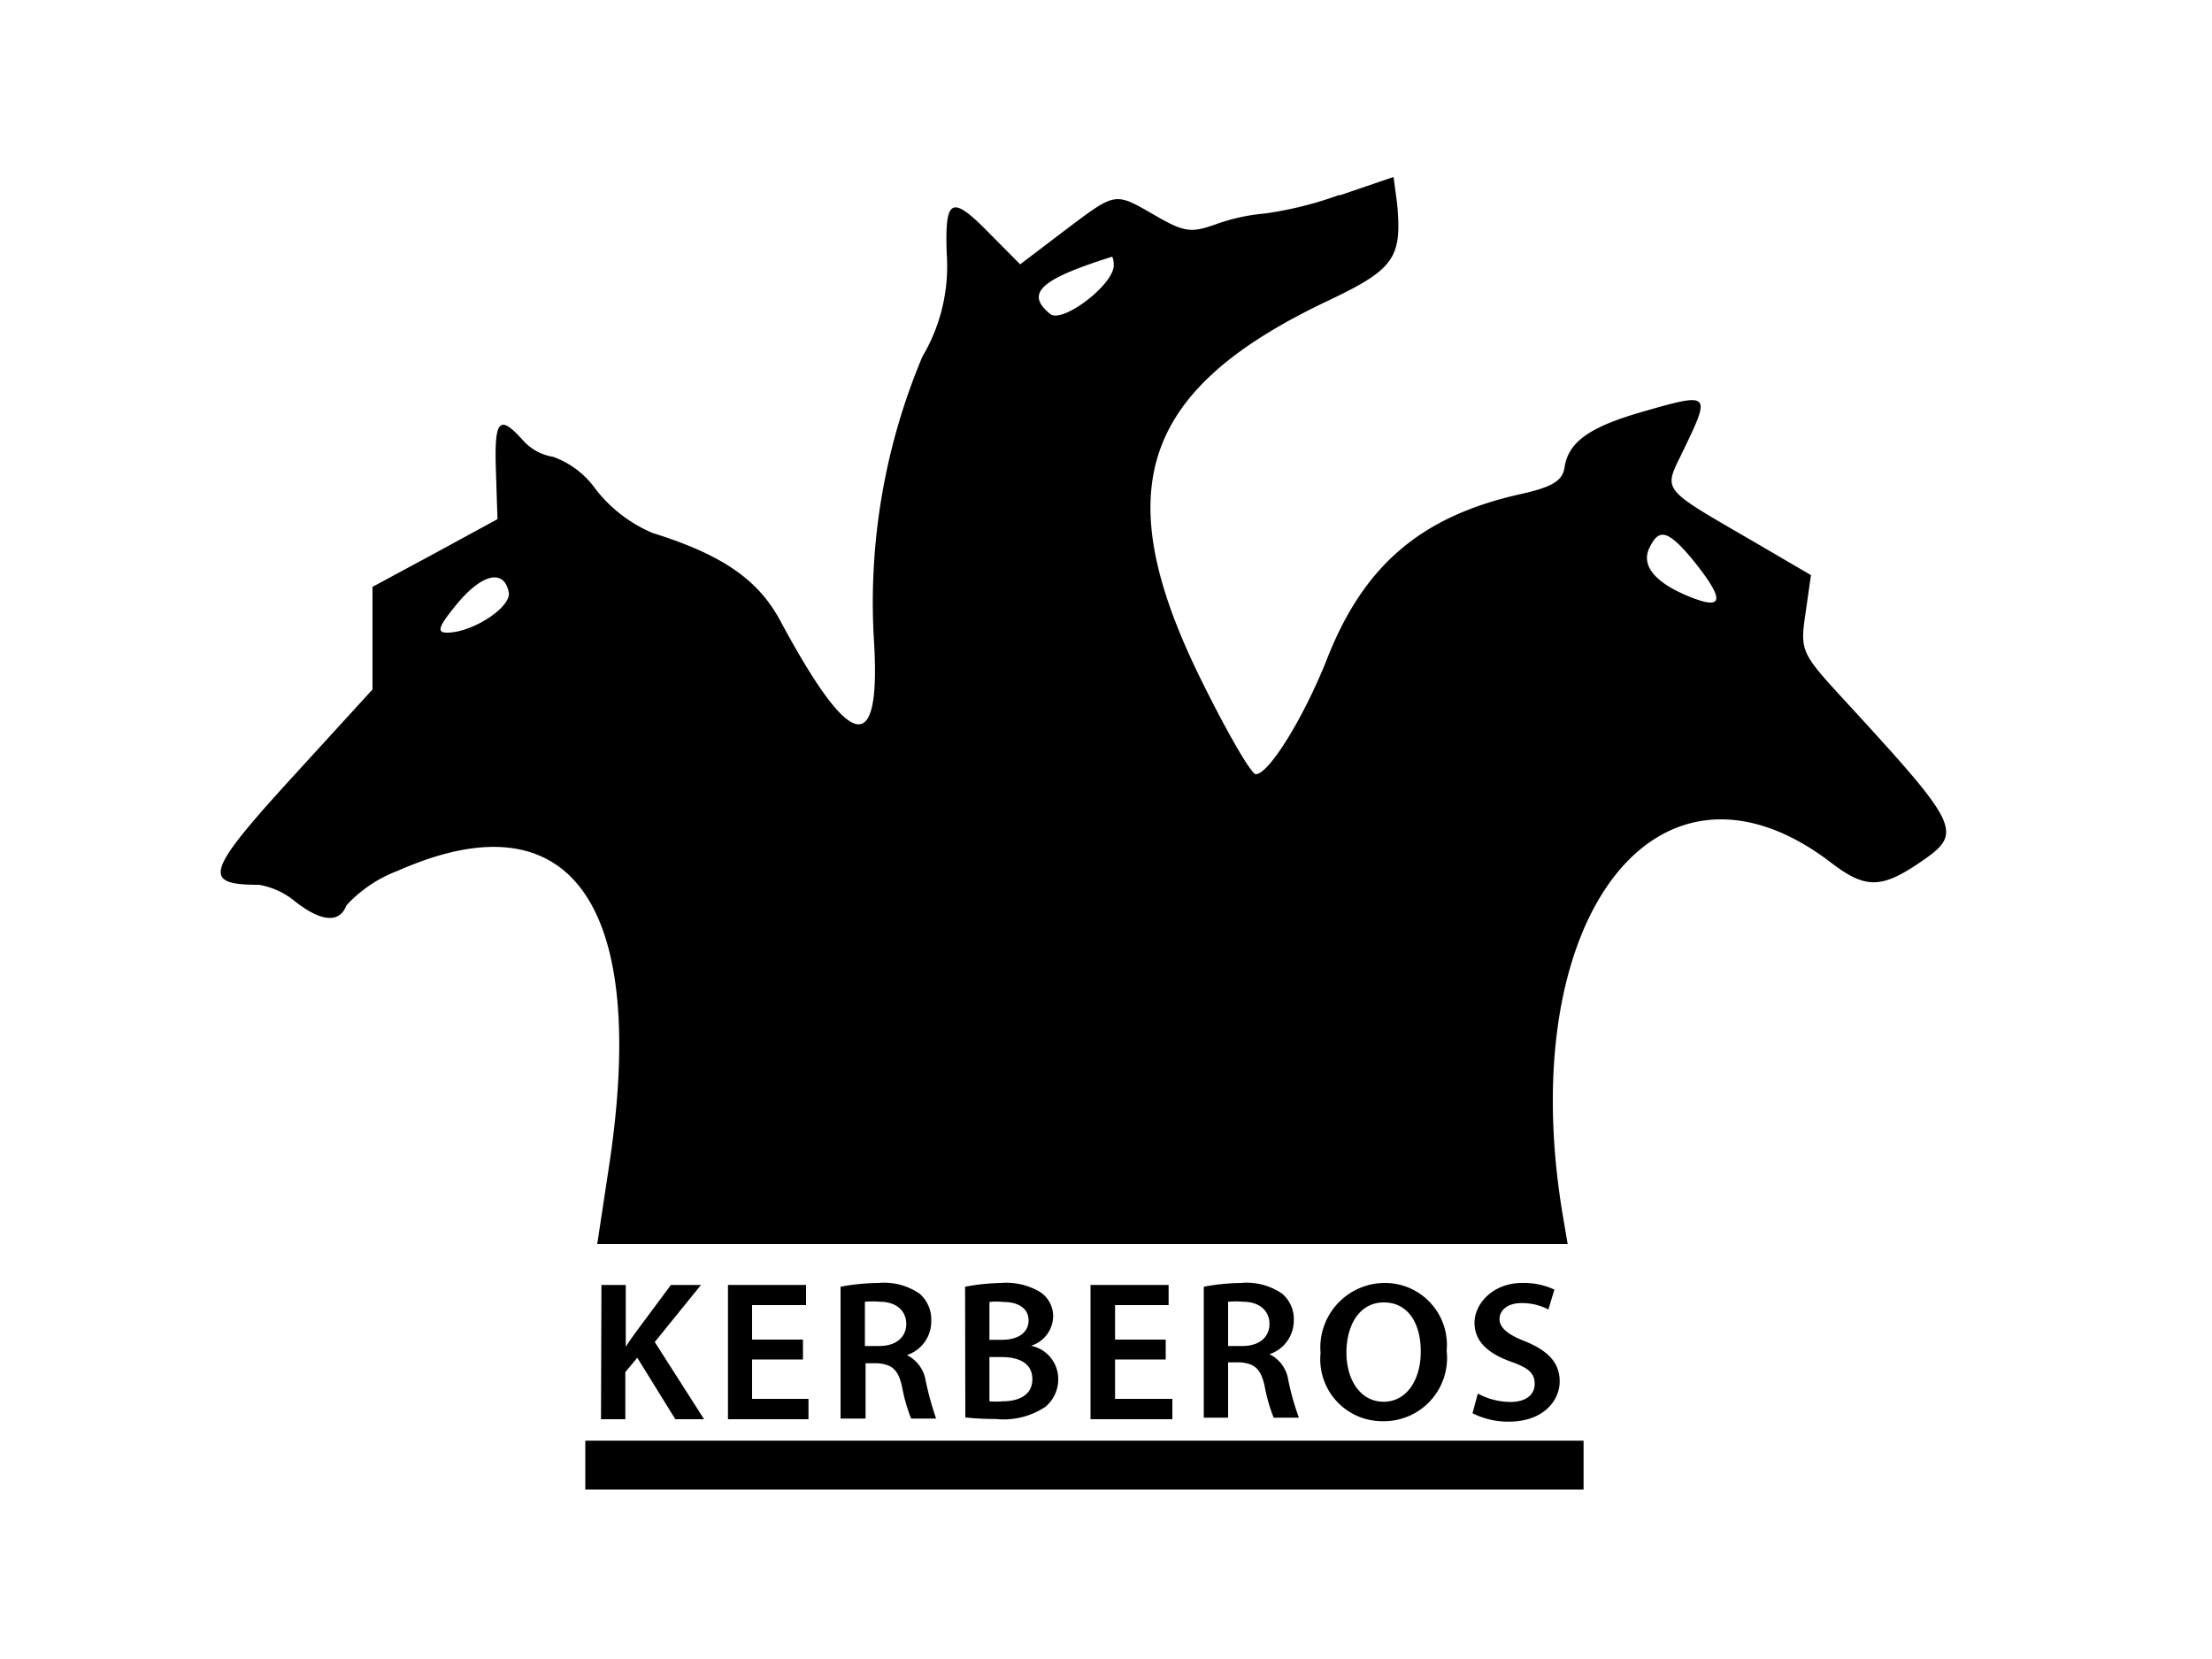 <svg id="Layer_1" data-name="Layer 1" xmlns="http://www.w3.org/2000/svg" viewBox="0 0 100 75"><defs><style>.cls-1{fill-rule:evenodd;}</style></defs><g id="svgg"><path id="path0" class="cls-1" d="M60.58,8.8a16.47,16.47,0,0,1-3.38.85,8.85,8.85,0,0,0-2.21.48c-1.14.41-1.45.37-2.75-.38-1.88-1.08-1.75-1.1-4.12.68l-2,1.52L44.8,10.62c-1.79-1.84-2.09-1.71-2,.86a8,8,0,0,1-1.1,4.64A28.67,28.67,0,0,0,39.5,28.79c.36,5.49-1,5.27-4.21-.7-1-1.87-2.6-3-5.8-4a6.42,6.42,0,0,1-2.58-2A4,4,0,0,0,25,20.65a2.28,2.28,0,0,1-1.37-.76c-1.07-1.18-1.29-.92-1.21,1.41l.07,2.17L19.68,25l-2.84,1.53v4.64L13.34,35c-4.07,4.45-4.23,5-1.63,5a3.47,3.47,0,0,1,1.64.76c1.15.9,2,1,2.31.17A6.07,6.07,0,0,1,18,39.36c7.8-3.45,11.34,1.52,9.53,13.38L27,56.24H70.87l-.24-1.42C68.44,41.5,74.94,33,82.78,39c1.54,1.18,2.26,1.18,4,0,2-1.36,1.9-1.58-3.41-7.36-1.93-2.1-2-2.21-1.75-3.89L81.87,26l-2.6-1.52C75,22,75.2,22.23,76.09,20.38c1.27-2.63,1.25-2.65-1.82-1.77-2.41.69-3.37,1.37-3.54,2.52-.09.61-.56.89-2,1.21-4.48,1-7.07,3.21-8.73,7.43C58.94,32.45,57.36,35,56.77,35c-.21,0-1.36-2-2.55-4.43-4.15-8.5-2.6-13,5.87-17,2.94-1.4,3.3-1.91,3.07-4.37L63,8l-2.46.84M50.35,12c0,.87-2.33,2.65-2.88,2.19-1.13-.93-.45-1.56,2.79-2.58.05,0,.09.16.09.39M76.57,25.36c1.36,1.7,1.36,2.2,0,1.69-1.71-.65-2.41-1.46-2-2.29s.77-.9,2,.6M23,26.78c.12.67-1.64,1.82-2.79,1.82-.49,0-.39-.28.46-1.31,1.13-1.36,2.12-1.58,2.33-.51"/></g><rect x="26.46" y="65.13" width="45.13" height="2.21"/><path d="M27.19,58.09h1.1v2.79h0c.15-.23.3-.45.45-.65l1.59-2.14h1.36l-2.09,2.58,2.23,3.49h-1.3l-1.72-2.78-.54.65v2.13h-1.1Z"/><path d="M36.3,61.46H34v1.78h2.55v.92H32.91V58.09h3.53V59H34v1.56H36.3Z"/><path d="M38,58.17A9.63,9.63,0,0,1,39.71,58a2.83,2.83,0,0,1,1.87.49,1.55,1.55,0,0,1,.52,1.22A1.6,1.6,0,0,1,41,61.26v0a1.57,1.57,0,0,1,.85,1.17,13.89,13.89,0,0,0,.47,1.7H41.19a7.5,7.5,0,0,1-.41-1.44c-.18-.79-.46-1-1.09-1.06h-.56v2.5H38Zm1.1,2.68h.65c.76,0,1.22-.4,1.22-1s-.47-1-1.18-1a3.9,3.9,0,0,0-.69,0Z"/><path d="M43.63,58.17A9.61,9.61,0,0,1,45.25,58a3,3,0,0,1,1.74.39,1.3,1.3,0,0,1,.62,1.14,1.42,1.42,0,0,1-1,1.31v0a1.53,1.53,0,0,1,1.23,1.5,1.61,1.61,0,0,1-.58,1.26,3.42,3.42,0,0,1-2.25.55,13,13,0,0,1-1.37-.07Zm1.1,2.4h.57c.77,0,1.2-.36,1.2-.88s-.44-.83-1.13-.83a2.81,2.81,0,0,0-.64,0Zm0,2.78a3.22,3.22,0,0,0,.59,0c.71,0,1.35-.26,1.35-1s-.63-1-1.39-1h-.55Z"/><path d="M52.7,61.46H50.41v1.78H53v.92H49.3V58.09h3.53V59H50.41v1.56H52.7Z"/><path d="M54.42,58.17A9.71,9.71,0,0,1,56.1,58a2.83,2.83,0,0,1,1.87.49,1.51,1.51,0,0,1,.52,1.22,1.6,1.6,0,0,1-1.1,1.51v0a1.55,1.55,0,0,1,.85,1.17,11.87,11.87,0,0,0,.48,1.7H57.58a7.5,7.5,0,0,1-.41-1.44c-.18-.79-.46-1-1.09-1.06h-.56v2.5h-1.1Zm1.1,2.68h.65c.76,0,1.22-.4,1.22-1s-.47-1-1.18-1a4,4,0,0,0-.69,0Z"/><path d="M65.4,61.06a2.86,2.86,0,0,1-2.9,3.19,2.8,2.8,0,0,1-2.8-3.08A2.92,2.92,0,0,1,62.59,58,2.8,2.8,0,0,1,65.4,61.06Zm-4.53.09c0,1.23.63,2.22,1.68,2.22s1.68-1,1.68-2.27-.57-2.22-1.67-2.22S60.87,59.9,60.87,61.15Z"/><path d="M66.81,63a3.15,3.15,0,0,0,1.47.38c.71,0,1.1-.33,1.1-.82s-.3-.73-1.07-1c-1-.36-1.65-.89-1.65-1.76S67.5,58,68.81,58a3.26,3.26,0,0,1,1.46.3l-.27.9a2.55,2.55,0,0,0-1.21-.29c-.7,0-1,.37-1,.73s.35.69,1.16,1c1,.41,1.56.94,1.56,1.81s-.74,1.82-2.3,1.82a3.57,3.57,0,0,1-1.64-.38Z"/></svg>